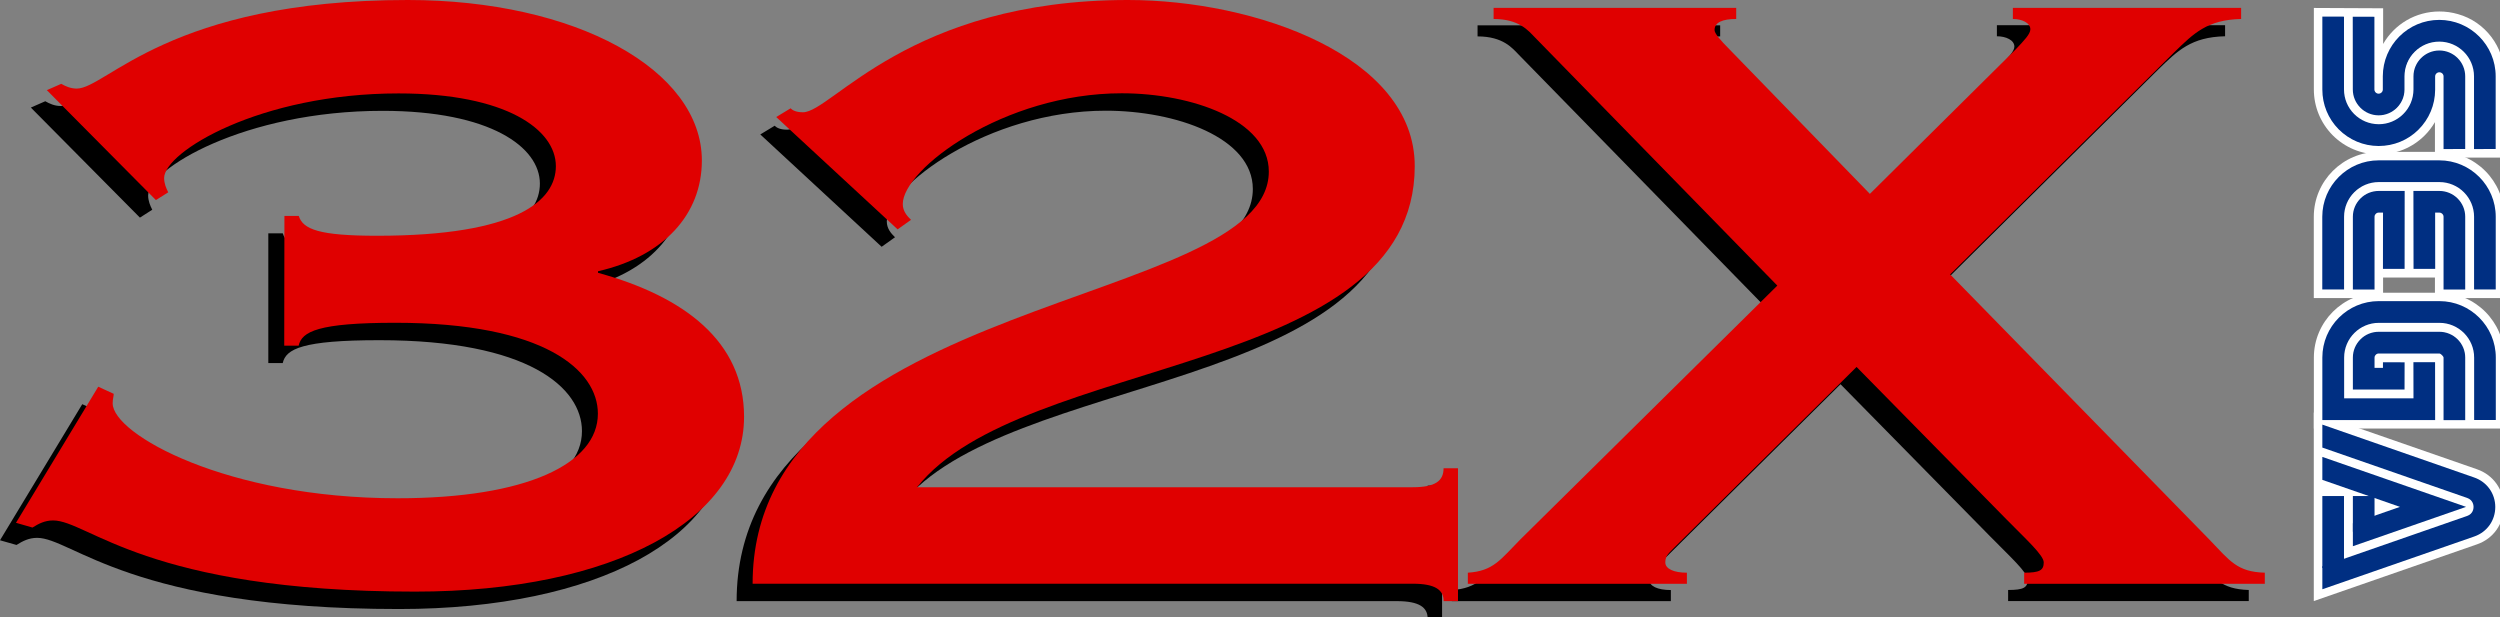 <?xml version="1.0" encoding="UTF-8" standalone="no"?>
<svg
   height="158"
   viewBox="0 0 640 158"
   width="640"
   version="1.1"
   id="svg37"
   sodipodi:docname="sega32x.svg"
   inkscape:version="1.3.2 (091e20e, 2023-11-25)"
   xmlns:inkscape="http://www.inkscape.org/namespaces/inkscape"
   xmlns:sodipodi="http://sodipodi.sourceforge.net/DTD/sodipodi-0.dtd"
   xmlns="http://www.w3.org/2000/svg"
   xmlns:svg="http://www.w3.org/2000/svg">
  <rect x="0" y="0" width="640" height="158" fill="#808080" stroke="none"/>
  <defs
     id="defs37" />
  <sodipodi:namedview
     id="namedview37"
     pagecolor="#ffffff"
     bordercolor="#000000"
     borderopacity="0.25"
     inkscape:showpageshadow="2"
     inkscape:pageopacity="0.0"
     inkscape:pagecheckerboard="0"
     inkscape:deskcolor="#d1d1d1"
     inkscape:zoom="1"
     inkscape:cx="349.5"
     inkscape:cy="91"
     inkscape:window-width="1312"
     inkscape:window-height="449"
     inkscape:window-x="215"
     inkscape:window-y="39"
     inkscape:window-maximized="0"
     inkscape:current-layer="svg37" />
  <g
     id="g2">
    <g
       id="g1"
       transform="scale(0.167)">
      <g
         id="g39">
        <g
           id="g38">
          <g
             transform="scale(1,1)"
             id="g37">
            <path
               d="m 2225.6,921.5 v -17 c 39.4,-2.4 50.4,-20.6 80.4,-50.9 L 2700,464.4 2328,83.7 c -9.5,-9.7 -23.7,-27.9 -63,-27.9 v -17 h 371.9 v 17 c -20.5,0 -33.2,4.9 -33.2,17 0,4.9 7.9,14.6 23.7,30.4 l 214.5,220.6 223.9,-222 c 12.6,-13.4 22.1,-23.1 22.1,-30.4 0,-9.7 -12.6,-15.8 -26.8,-15.8 v -17 h 349.8 v 17 c -52,1.2 -72.5,21.9 -102.4,50.9 l -343.6,340.8 397.2,406.2 c 31.6,32.8 42.5,49.7 85.1,50.9 v 17 h -368.9 v -17 c 23.7,0 30,-3.6 30,-15.8 0,-10.9 -26.8,-35.1 -56.7,-65.5 L 2821.4,589 l -279,276.6 c -7.9,8.5 -14.2,12.1 -14.2,23.1 0,9.7 12.6,15.8 33.1,15.8 v 17 z"
               id="path1" />
            <path
               d="m 411.4,357.7 h 22.1 c 6.3,20.6 31.6,30.4 119.8,30.4 216,0 274.3,-54.5 274.3,-106.7 0,-55.8 -75.7,-111.5 -241.1,-111.5 -212.8,0 -359.4,89.8 -359.4,129.7 0,8.5 3.2,15.8 6.3,21.9 L 214.5,333.6 47.3,164.9 69.4,155.2 c 6.3,3.6 14.2,7.3 23.7,7.3 45.7,0 141.9,-135.8 507.5,-135.8 256.9,0 450.8,106.7 450.8,246.1 0,82.5 -58.3,146.7 -159.2,169.7 v 2.4 c 132.4,36.3 223.9,105.4 223.9,220.7 0,156.5 -198.6,268 -504.3,268 -411.4,0 -501.3,-109.1 -554.9,-109.1 -12.6,0 -22.1,4.9 -31.6,10.9 L 0,828.2 126.1,619.6 l 23.7,10.9 c 0,3.6 -1.6,8.5 -1.6,14.6 0,47.3 174.9,145.5 436.6,145.5 198.6,0 307.3,-53.3 307.3,-129.7 0,-66.7 -82,-139.4 -310.5,-139.4 -118.2,0 -143.4,13.4 -148.2,35.1 H 411.3 V 357.7 Z"
               id="path2" />
            <path
               d="m 1165.5,206.1 22.1,-13.4 c 3.2,3.6 9.5,6.1 18.9,6.1 44.1,0 162.4,-172.1 498.1,-172.1 195.4,0 439.7,86.1 439.7,254.6 0,322.5 -602.1,288.6 -762.9,492.3 h 759.8 c 34.6,0 47.3,-9.7 47.3,-29.1 h 22.1 v 203.7 h -22.1 c 0,-17 -12.6,-26.7 -47.3,-26.7 h -1012 c 0,-442.5 791.3,-423.2 791.3,-631.8 0,-78.8 -118.2,-120 -225.4,-120 -181.2,0 -335.7,116.4 -335.7,169.7 0,10.9 6.3,18.2 12.6,24.3 l -20.5,14.6 z"
               id="path3" />
            <g
               fill="#e00000"
               id="g6">
              <path
                 d="m 2250.1,894.9 v -17 c 39.4,-2.4 50.4,-20.6 80.4,-50.9 L 2724.5,437.8 2352.6,57 c -9.5,-9.7 -23.7,-27.9 -63,-27.9 v -17 h 371.9 v 17 c -20.5,0 -33.2,4.9 -33.2,17 0,4.9 7.9,14.6 23.7,30.4 l 214.4,220.7 223.9,-221.9 c 12.6,-13.4 22.1,-23.1 22.1,-30.4 0,-9.7 -12.6,-15.8 -26.8,-15.8 v -17 h 349.9 v 17 C 3383.5,30.3 3363,51 3333.1,80 L 2989.5,420.7 3386.7,827 c 31.6,32.8 42.5,49.7 85.1,50.9 v 17 h -368.9 v -17 c 23.7,0 30,-3.6 30,-15.8 0,-10.9 -26.8,-35.1 -56.7,-65.5 L 2846,562.5 2567,839 c -7.9,8.5 -14.2,12.1 -14.2,23.1 0,9.7 12.6,15.8 33.1,15.8 v 17 z"
                 id="path4" />
              <path
                 d="m 436,331 h 22 c 6.3,20.6 31.6,30.4 119.8,30.4 216,0 274.3,-54.5 274.3,-106.7 0,-55.8 -75.7,-111.5 -241.1,-111.5 -212.8,0 -359.4,89.8 -359.4,129.7 0,8.5 3.2,15.8 6.3,21.9 L 239,306.7 71.8,138.2 93.9,128.5 c 6.3,3.6 14.2,7.3 23.7,7.3 C 163.3,135.8 259.4,0 625.1,0 c 256.9,0 450.8,106.7 450.8,246.1 0,82.5 -58.3,146.7 -159.2,169.7 v 2.4 c 132.4,36.3 223.9,105.4 223.9,220.7 0,156.5 -198.6,268 -504.3,268 -411.4,0 -501.3,-109.1 -554.9,-109.1 -12.6,0 -22.1,4.9 -31.6,10.9 l -25.3,-7.3 126.1,-208.6 23.7,10.9 c 0,3.6 -1.6,8.5 -1.6,14.6 0,47.3 174.9,145.5 436.6,145.5 198.5,0.1 307.2,-53.2 307.2,-129.6 0,-66.7 -82,-139.4 -310.5,-139.4 -118.2,0 -143.4,13.4 -148.2,35.1 h -22.1 z"
                 id="path5" />
              <path
                 d="M 1189.9,179.4 1212,166 c 3.2,3.6 9.5,6.1 18.9,6.1 44.2,0 162.4,-172.1 498.1,-172.1 195.4,0 439.7,86.1 439.7,254.6 0,322.5 -602.1,288.6 -762.9,492.3 h 759.8 c 34.6,0 47.3,-9.7 47.3,-29.1 h 22.1 v 203.7 h -22 c 0,-17 -12.6,-26.7 -47.3,-26.7 h -1012 c 0,-442.5 791.3,-423.2 791.3,-631.8 0,-78.8 -118.2,-120 -225.4,-120 -181.2,0 -335.7,116.4 -335.7,169.7 0,10.9 6.3,18.2 12.6,24.3 l -20.5,14.6 z"
                 id="path6" />
            </g>
            <g
               fill="#ffffff"
               id="g14">
              <path
                 d="m 3732.6,241.6 v -54.4 c -4.4,7.5 -9.7,14.5 -16,20.7 -18.8,18.6 -43.7,28.8 -70.1,28.8 h -0.4 c -26.6,-0.1 -51.5,-10.6 -70.3,-29.4 -18.6,-18.9 -28.8,-43.8 -28.8,-70.1 v -125 l 106.2,0.5 v 54.7 c 17.6,-30.6 50.1,-49.8 86.2,-49.8 9.4,0 19,1.3 28.4,4 41.9,11.7 71.2,50.4 71.2,94.1 v 125.9 z"
                 id="path7" />
              <path
                 d="m 3740.2,173.5 v 60.6 h 91.2 V 115.6 c 0,-40.4 -26.7,-76 -65.7,-86.9 -49.2,-13.8 -95,12.7 -111.7,53.9 -2,4.2 -8.4,2.7 -8.4,-1.9 V 20.1 l -91.1,-0.4 v 117.4 c 0,24.4 9.5,47.4 26.6,64.8 17.3,17.4 40.3,27.1 65,27.2 24.6,0.1 47.8,-9.4 65.2,-26.6 9,-8.9 15.9,-19.3 20.5,-30.6 0,-0.1 0.1,-0.2 0.1,-0.3 2,-4.2 8.3,-2.8 8.3,1.9 z"
                 id="path8" />
              <path
                 d="m 3546.9,747.4 h 7.1 l -7.1,7.1 V 632.4 l 250.3,87 c 24.8,8.6 40.9,31.2 40.9,57.5 0,26.4 -16.1,48.9 -40.9,57.5 l -250.3,87 z"
                 id="path9" />
              <path
                 d="m 3794.8,827.4 c 21.8,-7.5 35.8,-27.4 35.8,-50.4 0,-23.1 -14.1,-42.9 -35.8,-50.4 L 3554.4,643 v 47 2.6 47 l 44,15.4 h -44 v 109 12.3 34.6 z"
                 id="path10" />
              <path
                 d="M 3547,656.9 V 548.2 c 0,-54.9 44.6,-99.5 99.5,-99.5 h 92.9 c 54.9,0 99.5,44.6 99.5,99.5 v 108.7 z"
                 id="path11" />
              <path
                 d="M 3831.4,649.4 V 548.2 c 0,-50.7 -41.3,-92 -92,-92 h -92.9 c -50.7,0 -92,41.3 -92,92 v 101.2 z"
                 id="path12" />
              <path
                 d="m 3732.6,456.9 v -31.5 h -79.5 v 31.5 H 3546.9 V 332.3 c 0,-54.9 44.6,-99.5 99.5,-99.5 h 92.9 c 54.9,0 99.5,44.6 99.5,99.5 v 124.6 z"
                 id="path13" />
              <path
                 d="m 3831.4,449.3 v -117 c 0,-50.7 -41.3,-92 -92,-92 h -92.9 c -50.7,0 -92,41.3 -92,92 v 117 h 46.8 44.3 v -31.5 h 94.5 v 31.5 z"
                 id="path14" />
            </g>
            <g
               fill="#002f82"
               id="g36">
              <path
                 d="M 3792.6,443.7 V 332.3 c 0,-29.3 -23.8,-53.2 -53.2,-53.2 h -92.9 c -29.3,0 -53.2,23.8 -53.2,53.2 v 111.4 h -33.4 V 332.3 c 0,-47.7 38.8,-86.5 86.5,-86.5 h 92.9 c 47.7,0 86.5,38.8 86.5,86.5 v 111.4 z"
                 id="path15" />
              <path
                 d="M 3561.3,442.5 V 332.3 c 0,-47 38.3,-85.2 85.2,-85.2 h 92.9 c 47,0 85.2,38.3 85.2,85.2 v 110.2 h -30.7 V 332.3 c 0,-30 -24.5,-54.4 -54.4,-54.4 h -92.9 c -30,0 -54.4,24.5 -54.4,54.4 v 110.2 z"
                 id="path16" />
              <path
                 d="M 3606.8,443.8 V 332.2 c 0,-10.6 4.2,-20.5 11.7,-28 7.4,-7.4 17.4,-11.5 28.1,-11.5 h 39.6 l -0.1,119.5 h -33.2 l 0.1,-86.3 h -6.5 c -1.8,0 -3.3,0.6 -4.6,1.9 -0.9,0.9 -1.9,2.3 -1.9,4.5 v 111.5 z"
                 id="path17" />
              <path
                 d="M 3608.1,442.5 V 332.2 c 0,-10.3 4.1,-20 11.4,-27.1 7.2,-7.2 16.9,-11.2 27.2,-11.2 h 38.4 l -0.1,117 h -30.7 l 0.1,-86.3 h -7.7 c -2.8,0 -4.6,1.4 -5.5,2.3 -0.9,0.9 -2.3,2.6 -2.3,5.4 v 110.3 z"
                 id="path18" />
              <path
                 d="M 3745.8,443.8 V 332.2 c 0,-2.3 -1.3,-3.8 -1.9,-4.4 -0.6,-0.5 -2.1,-1.9 -4.5,-1.9 h -6.5 l 0.1,86.3 h -33.2 l -0.2,-119.5 h 39.7 c 10.5,0 20.5,4.1 28,11.5 7.6,7.6 11.7,17.5 11.7,28 v 111.6 z"
                 id="path19" />
              <path
                 d="m 3700.8,293.9 h 38.5 c 10.2,0 19.8,3.9 27.1,11.2 7.2,7.2 11.4,16.8 11.4,27.1 v 110.4 h -30.7 V 332.2 c 0,-2.6 -1.5,-4.5 -2.3,-5.3 -0.9,-0.8 -2.6,-2.3 -5.4,-2.3 h -7.7 l 0.1,86.3 h -30.7 z"
                 id="path20" />
              <path
                 d="m 3560,760.4 h 33.2 V 870.7 H 3560 Z"
                 id="path21" />
              <path
                 d="m 3561.3,761.7 h 30.7 v 107.7 h -30.7 z"
                 id="path22" />
              <path
                 d="m 3560,643.9 v -95.8 c 0,-47.7 38.8,-86.5 86.5,-86.5 h 92.9 c 47.7,0 86.5,38.8 86.5,86.5 v 95.7 h -33.2 v -95.7 c 0,-29.3 -23.8,-53.2 -53.2,-53.2 h -92.9 c -29.3,0 -53.2,23.8 -53.2,53.2 v 62.5 h 106.3 l -0.1,-55.4 h 33.2 l 0.1,88.7 z"
                 id="path23" />
              <path
                 d="m 3561.3,642.5 v -94.4 c 0,-47 38.3,-85.2 85.2,-85.2 h 92.9 c 47,0 85.2,38.3 85.2,85.2 v 94.4 h -30.7 v -94.4 c 0,-30 -24.5,-54.4 -54.4,-54.4 h -92.9 c -30,0 -54.4,24.5 -54.4,54.4 v 63.7 H 3701 l -0.1,-55.4 h 30.7 l 0.1,86.2 z"
                 id="path24" />
              <path
                 d="m 3745.8,644 v -95.8 c 0,-2 -4.4,-6.3 -6.4,-6.3 h -92.9 c -1.8,0 -3.3,0.6 -4.6,1.9 -0.9,0.9 -1.9,2.3 -1.9,4.5 v 15.6 h 12.9 v -8.6 l 33.2,0.1 -0.1,41.7 h -79.2 v -49 c 0,-10.6 4.2,-20.5 11.7,-28 7.4,-7.4 17.4,-11.5 28.1,-11.5 h 92.7 c 10.5,0 20.5,4.1 28,11.5 7.6,7.6 11.7,17.5 11.7,28 V 644 Z"
                 id="path25" />
              <path
                 d="M 3608.1,595.7 V 548 c 0,-10.3 4.1,-20 11.4,-27.1 7.2,-7.2 16.9,-11.2 27.2,-11.2 h 92.7 c 10.2,0 19.8,3.9 27.1,11.2 7.2,7.2 11.4,16.8 11.4,27.1 v 94.6 h -30.7 v -94.5 c 0,-2.6 -4.9,-7.5 -7.6,-7.5 h -92.9 c -2.8,0 -4.6,1.4 -5.5,2.3 -0.9,0.9 -2.3,2.6 -2.3,5.4 v 16.8 h 15.4 v -8.6 l 30.7,0.1 -0.1,39.2 z"
                 id="path26" />
              <path
                 d="m 3606.8,760.4 h 33.2 v 54.7 h -33.2 z"
                 id="path27" />
              <path
                 d="m 3608.1,761.7 h 30.7 v 52.2 h -30.7 z"
                 id="path28" />
              <path
                 d="M 3606.8,802.1 3679,777 3560,735.6 v -35.2 l 220.3,76.6 -173.5,60.3 z"
                 id="path29" />
              <path
                 d="m 3561.3,734.7 121.5,42.3 -74.7,26 v 32.5 L 3776.5,777 3561.3,702.2 Z"
                 id="path30" />
              <path
                 d="m 3560,868.1 222,-77.2 c 9.1,-3.2 9.8,-11.4 9.8,-13.8 0,-2.4 -0.7,-10.6 -9.8,-13.8 l -222,-77.2 v -35.2 l 232.9,81.1 c 19.5,6.8 32.2,24.6 32.2,45.2 0,20.6 -12.6,38.4 -32.2,45.2 L 3560,903.3 Z"
                 id="path31" />
              <path
                 d="m 3561.3,685.2 221.2,76.9 c 9.9,3.4 10.7,12.3 10.7,15 0,2.6 -0.8,11.5 -10.7,15 L 3561.3,869 v 32.6 l 231.2,-80.3 c 19,-6.7 31.3,-23.9 31.3,-44 0,-20.2 -12.2,-37.4 -31.3,-44 l -231.2,-80.5 z"
                 id="path32" />
              <path
                 d="M 3792.5,228.5 V 117 c 0,-29.3 -23.9,-53.2 -53.2,-53.2 h -0.2 c -29.3,0 -53.2,23.8 -53.2,53.2 v 20.4 c -0.1,21.7 -17.9,39.4 -39.6,39.4 h -0.2 c -21.7,-0.1 -39.4,-17.9 -39.4,-39.6 l -0.1,-111.6 33.2,0.1 v 111.5 c 0,3.5 2.9,6.4 6.4,6.4 3.6,0 6.5,-2.9 6.5,-6.4 V 117 c 0,-47.7 38.8,-86.5 86.5,-86.5 47.7,0 86.5,38.8 86.5,86.5 v 111.4 z"
                 id="path33" />
              <path
                 d="m 3793.8,117 v 110.2 h 30.7 V 117 c 0,-47 -38.3,-85.2 -85.2,-85.2 -47,0 -85.2,38.3 -85.2,85.2 v 20.2 c 0,4.2 -3.5,7.6 -7.7,7.6 -4.2,0 -7.6,-3.4 -7.6,-7.6 V 26.9 l -30.7,-0.1 0.1,110.2 v 0.2 c 0,21 17.1,38.3 38.2,38.4 21.1,0.1 38.5,-17 38.6,-38.2 V 117 c 0,-30 24.5,-54.4 54.4,-54.4 30,-0.1 54.4,24.4 54.4,54.4 z"
                 id="path34" />
              <path
                 d="M 3745.8,228.5 V 117 c 0,-3.4 -2.9,-6.2 -6.5,-6.2 -3.5,0 -6.4,2.9 -6.4,6.4 v 20.6 c -0.1,23 -9.2,44.7 -25.6,61 -16.2,16.1 -37.9,25 -60.9,25 h -0.4 c -23,-0.1 -44.6,-9.2 -61,-25.6 -16.1,-16.3 -25,-38 -25,-60.9 V 25.4 l 33.2,0.1 v 111.7 c 0,14.1 5.5,27.4 15.4,37.4 10,10.1 23.3,15.7 37.6,15.8 h 0.4 c 14,0 27.3,-5.5 37.3,-15.4 10.1,-10 15.7,-23.3 15.8,-37.6 V 117 c 0,-21.8 17.8,-39.6 39.7,-39.6 21.8,0 39.6,17.8 39.6,39.6 v 111.4 z"
                 id="path35" />
              <path
                 d="m 3747,117 v 110.2 h 30.7 V 117 c 0,-21.1 -17.2,-38.4 -38.4,-38.4 -21.1,0 -38.5,17.2 -38.5,38.4 v 20.5 c -0.1,14.6 -5.8,28.2 -16.1,38.5 -10.4,10.3 -24.1,15.9 -38.6,15.8 -14.6,-0.1 -28.2,-5.8 -38.5,-16.1 -10.2,-10.3 -15.8,-23.9 -15.8,-38.3 0,-0.1 0,-0.2 0,-0.3 V 26.8 l -30.7,-0.1 v 110.2 0.4 c 0,22.6 8.7,43.8 24.7,60 16,16.1 37.4,25.1 60.1,25.2 22.8,0.1 44.2,-8.6 60.4,-24.7 16.1,-16 25.1,-37.4 25.2,-60.1 v -20.6 c 0,-4.2 3.4,-7.6 7.6,-7.6 4.4,0.1 7.9,3.3 7.9,7.5 z"
                 id="path36" />
            </g>
          </g>
        </g>
      </g>
    </g>
  </g>
</svg>
